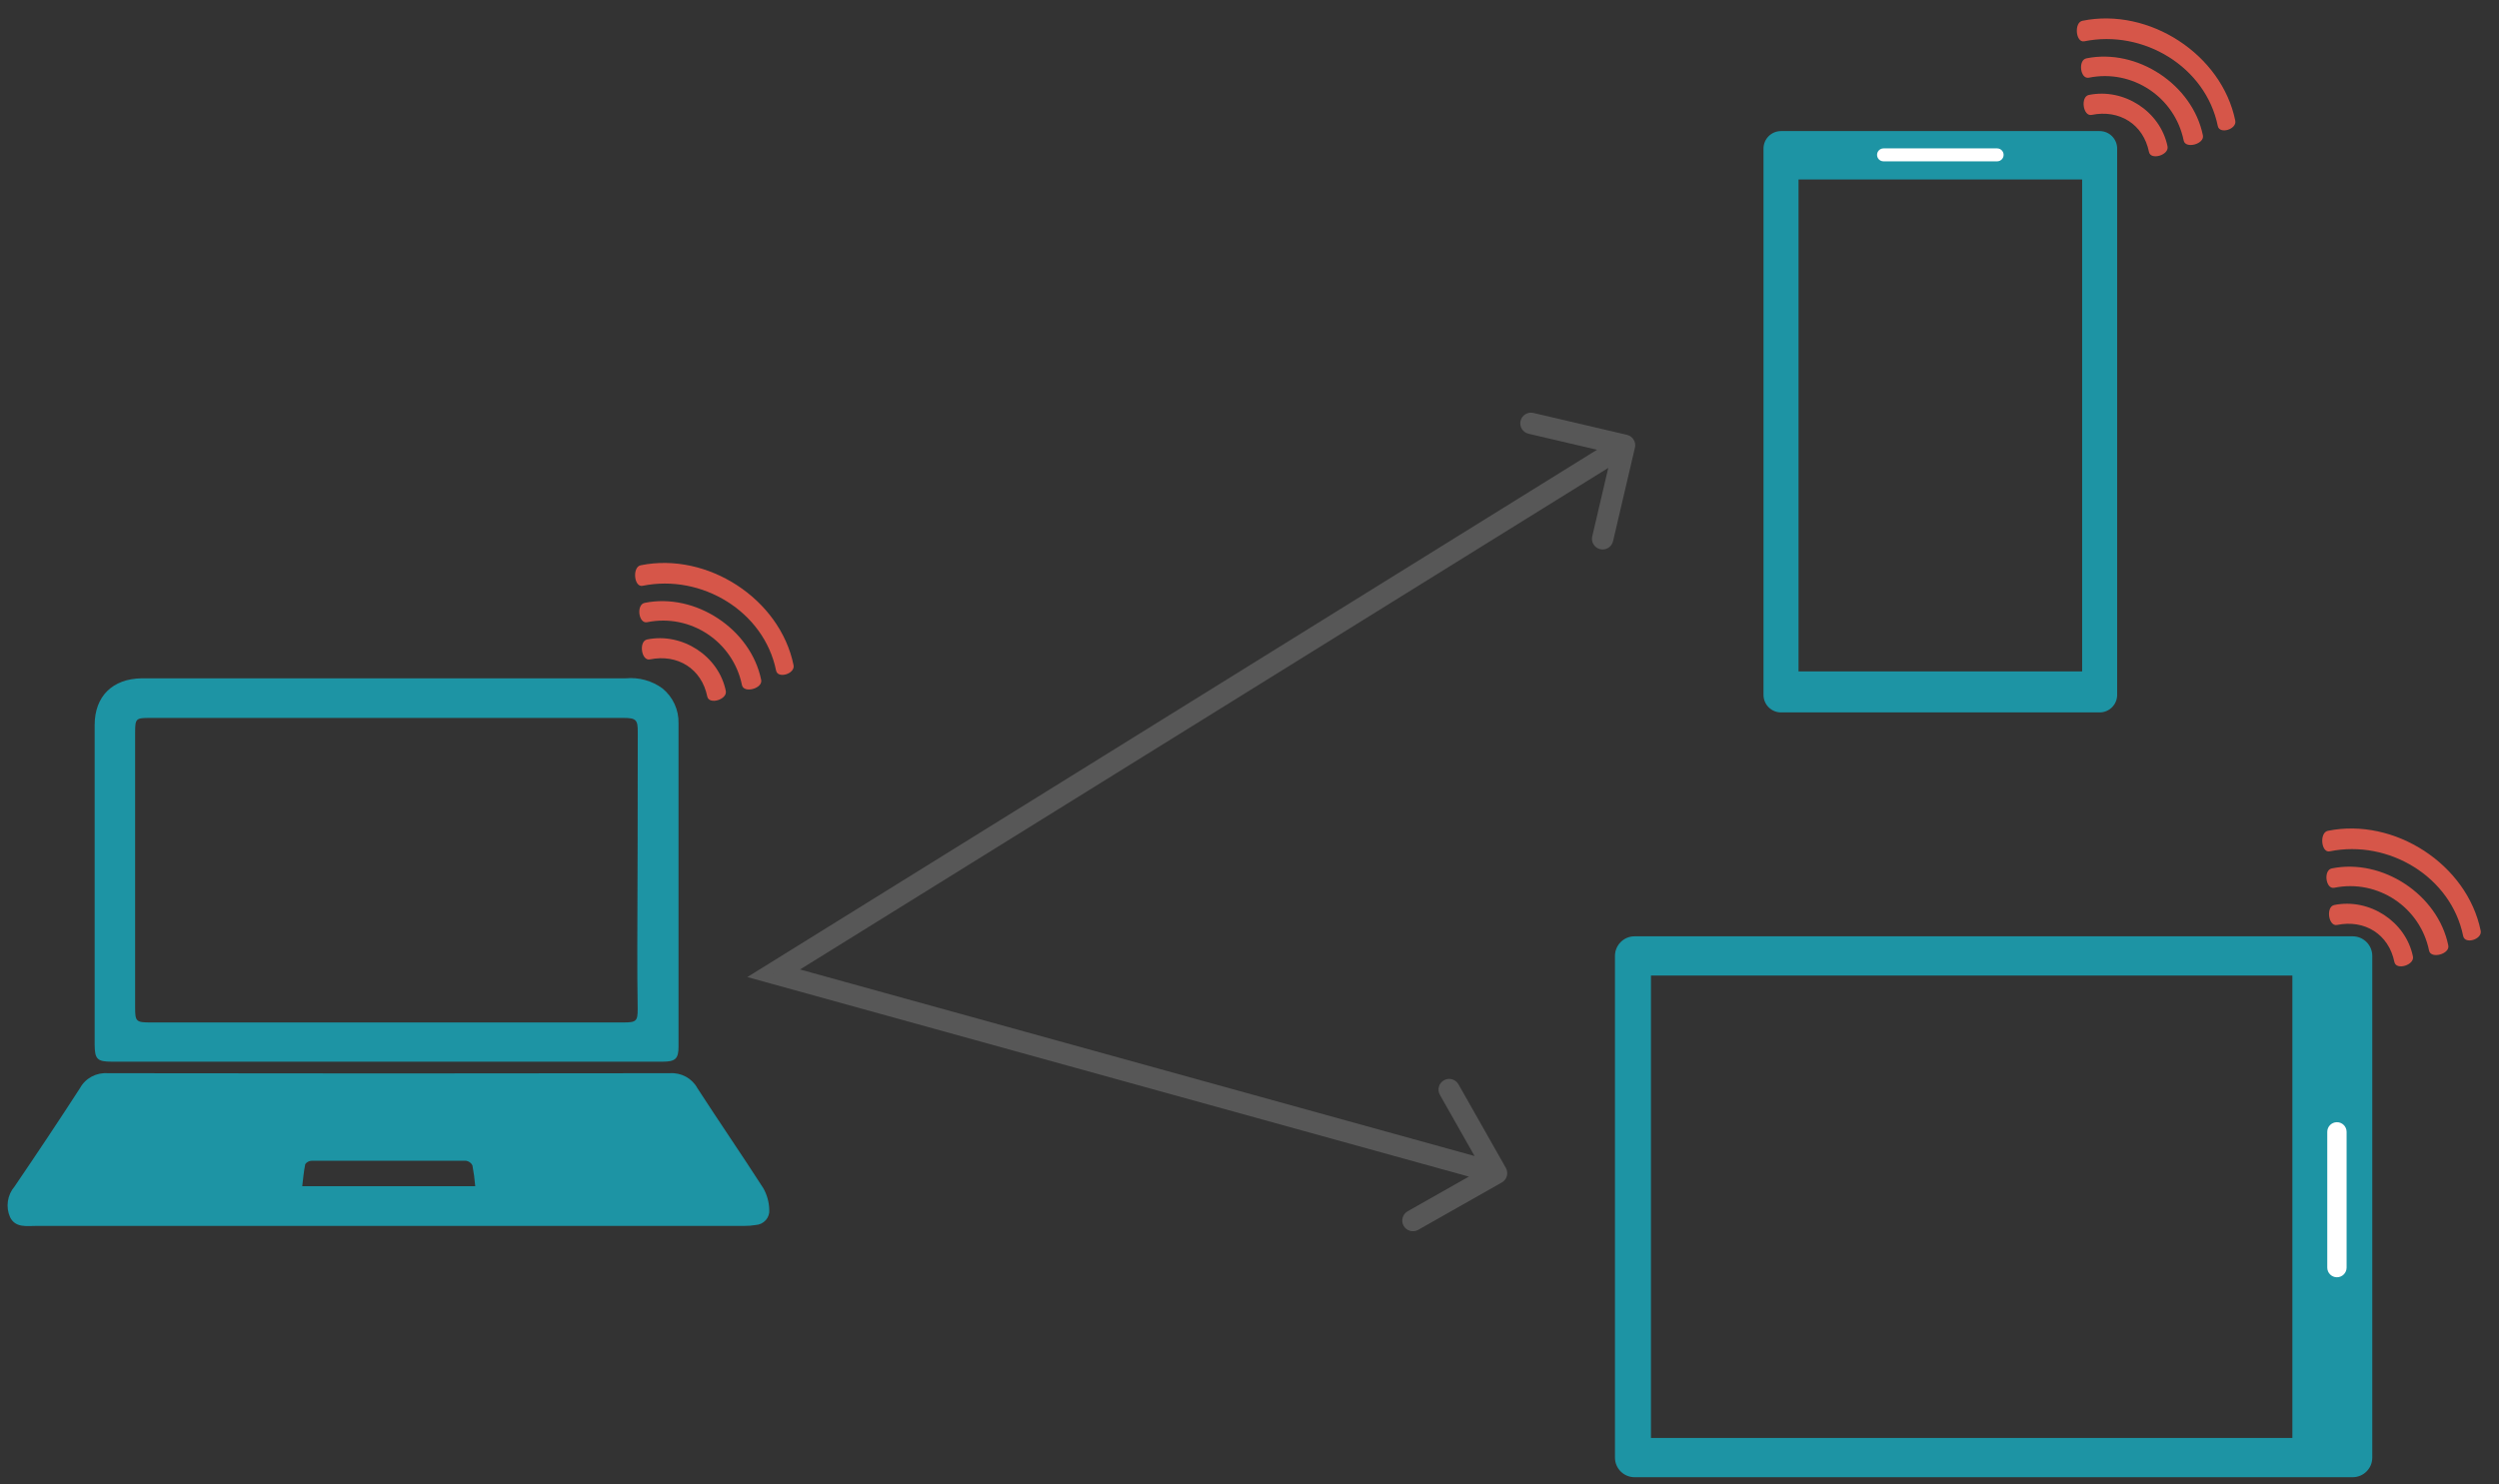 <svg width="234" height="139" viewBox="0 0 234 139" fill="none" xmlns="http://www.w3.org/2000/svg">
<rect x="0" y="0" width="234" height="139" fill="#333333" stroke="none"/>
<g clip-path="url(#clip0)">
<path d="M166.77 12.277C165.864 12.277 165.13 13.012 165.13 13.92V65.083C165.13 65.991 165.864 66.727 166.77 66.727H196.606C197.511 66.727 198.246 65.991 198.246 65.083V13.92C198.246 13.012 197.511 12.277 196.606 12.277H166.77ZM168.41 16.812H194.966V62.885H168.41V16.812Z" fill="#1D94A4"/>
<path d="M151.221 89.536C151.221 88.521 152.042 87.699 153.055 87.698H220.3C221.313 87.699 222.134 88.521 222.134 89.536V136.523C222.134 137.538 221.313 138.36 220.3 138.36H153.055C152.042 138.36 151.221 137.538 151.221 136.523V89.536ZM154.592 91.374V134.685H214.652V91.374H154.592Z" fill="#1D94A4"/>
<path d="M217.919 118.726V106.014C217.919 105.514 218.324 105.108 218.825 105.108C219.325 105.108 219.73 105.514 219.73 106.014V118.726C219.73 119.227 219.325 119.632 218.825 119.632C218.324 119.632 217.919 119.227 217.919 118.726Z" fill="white"/>
<path d="M175.763 14.505C175.763 14.17 176.035 13.899 176.37 13.899H187.006C187.341 13.899 187.613 14.17 187.613 14.505C187.613 14.841 187.341 15.112 187.006 15.112H176.37C176.035 15.112 175.763 14.841 175.763 14.505Z" fill="white"/>
<path d="M72.444 91.159L71.917 90.31L69.976 91.514L72.178 92.123L72.444 91.159ZM153.092 41.93C153.218 41.392 152.884 40.855 152.346 40.729L143.583 38.678C143.045 38.552 142.507 38.886 142.381 39.424C142.255 39.962 142.589 40.5 143.127 40.626L150.917 42.448L149.094 50.238C148.968 50.776 149.302 51.313 149.84 51.439C150.377 51.565 150.915 51.231 151.041 50.694L153.092 41.93ZM140.628 110.754C141.108 110.482 141.277 109.872 141.005 109.391L136.568 101.561C136.296 101.08 135.685 100.911 135.205 101.184C134.724 101.456 134.556 102.066 134.828 102.547L138.772 109.507L131.811 113.451C131.331 113.723 131.162 114.333 131.434 114.814C131.707 115.294 132.317 115.463 132.797 115.191L140.628 110.754ZM72.972 92.009L152.645 42.552L151.591 40.853L71.917 90.31L72.972 92.009ZM72.178 92.123L139.868 110.848L140.401 108.92L72.711 90.195L72.178 92.123Z" fill="#575757"/>
<path d="M71.49 111.315C69.463 108.155 67.323 105.051 65.297 101.912C65.05 101.46 64.673 101.088 64.214 100.841C63.754 100.594 63.231 100.482 62.707 100.52C45.166 100.548 27.625 100.548 10.083 100.52C9.56 100.482 9.036 100.594 8.577 100.841C8.117 101.088 7.741 101.46 7.493 101.912C5.489 105.009 3.441 108.079 1.365 111.127C1.029 111.523 0.812 112.001 0.738 112.51C0.663 113.019 0.735 113.537 0.944 114.009C1.443 115.018 2.492 114.823 3.398 114.823H69.67C70.031 114.826 70.392 114.798 70.748 114.74C70.931 114.73 71.11 114.685 71.274 114.606C71.439 114.527 71.585 114.417 71.705 114.282C71.825 114.147 71.916 113.99 71.972 113.819C72.028 113.649 72.048 113.47 72.032 113.292C72.012 112.601 71.826 111.924 71.49 111.315ZM28.298 111.127C28.383 110.431 28.44 109.735 28.583 109.039C28.651 108.943 28.742 108.864 28.847 108.808C28.952 108.753 29.07 108.722 29.189 108.719C34.003 108.719 38.816 108.719 43.63 108.719C43.759 108.736 43.883 108.785 43.989 108.86C44.094 108.935 44.179 109.035 44.236 109.15C44.359 109.797 44.447 110.45 44.5 111.106H28.298V111.127Z" fill="#1D94A4"/>
<path d="M10.461 99.441H62.044C63.235 99.441 63.535 99.169 63.535 98.049C63.535 87.942 63.535 77.836 63.535 67.73C63.55 67.115 63.423 66.505 63.165 65.944C62.907 65.382 62.524 64.885 62.044 64.487C61.059 63.761 59.833 63.421 58.605 63.533C45.739 63.533 32.873 63.533 20.007 63.533C17.767 63.533 15.52 63.533 13.28 63.533C10.526 63.568 8.863 65.224 8.863 67.911C8.863 77.887 8.863 87.864 8.863 97.84C8.87 99.204 9.113 99.441 10.461 99.441ZM14.029 67.243H58.348C59.568 67.243 59.725 67.41 59.718 68.572C59.718 75.328 59.703 82.084 59.675 88.84C59.675 90.727 59.675 92.62 59.711 94.506C59.711 95.641 59.582 95.766 58.384 95.766H14.079C12.752 95.766 12.652 95.675 12.652 94.374C12.652 85.79 12.652 77.205 12.652 68.621C12.659 67.305 12.709 67.243 14.036 67.243H14.029Z" fill="#1D94A4"/>
<path d="M60.169 54.868C65.702 53.742 71.54 57.259 72.669 62.803C72.833 63.609 74.47 63.109 74.306 62.302C73.041 56.088 66.233 51.675 59.992 52.946C59.187 53.109 59.363 55.032 60.169 54.868Z" fill="#D65649"/>
<path d="M60.596 58.278C64.662 57.451 68.645 60.092 69.475 64.166C69.639 64.972 71.439 64.49 71.275 63.683C70.306 58.921 65.115 55.5 60.362 56.467C59.557 56.631 59.79 58.442 60.596 58.278Z" fill="#D65649"/>
<path d="M60.854 61.762C63.453 61.233 65.697 62.632 66.227 65.236C66.391 66.042 68.127 65.521 67.962 64.713C67.293 61.426 63.875 59.227 60.593 59.894C59.788 60.058 60.048 61.926 60.854 61.762Z" fill="#D65649"/>
<path d="M195.169 3.868C200.702 2.742 206.54 6.259 207.669 11.803C207.833 12.609 209.47 12.11 209.306 11.302C208.041 5.088 201.233 0.675 194.992 1.946C194.187 2.109 194.363 4.032 195.169 3.868Z" fill="#D65649"/>
<path d="M195.596 7.278C199.662 6.451 203.645 9.092 204.475 13.166C204.639 13.973 206.439 13.491 206.275 12.683C205.306 7.921 200.115 4.5 195.362 5.467C194.557 5.631 194.79 7.442 195.596 7.278Z" fill="#D65649"/>
<path d="M195.854 10.762C198.453 10.233 200.697 11.632 201.227 14.236C201.391 15.042 203.127 14.521 202.962 13.713C202.293 10.426 198.875 8.227 195.594 8.894C194.789 9.058 195.048 10.926 195.854 10.762Z" fill="#D65649"/>
<path d="M218.147 79.74C223.681 78.614 229.519 82.131 230.647 87.675C230.812 88.482 232.449 87.982 232.285 87.174C231.02 80.96 224.211 76.548 217.971 77.818C217.166 77.982 217.342 79.904 218.147 79.74Z" fill="#D65649"/>
<path d="M218.575 83.151C222.641 82.323 226.624 84.964 227.453 89.038C227.617 89.845 229.418 89.363 229.253 88.555C228.284 83.794 223.094 80.372 218.341 81.34C217.536 81.504 217.769 83.315 218.575 83.151Z" fill="#D65649"/>
<path d="M218.833 86.634C221.432 86.105 223.676 87.504 224.206 90.108C224.37 90.915 226.105 90.393 225.941 89.586C225.272 86.299 221.853 84.099 218.572 84.767C217.767 84.931 218.027 86.798 218.833 86.634Z" fill="#D65649"/>
</g>
<defs>
<clipPath id="clip0">
<rect width="233.737" height="138.496" fill="white" transform="translate(0 0.504)"/>
</clipPath>
</defs>
</svg>
